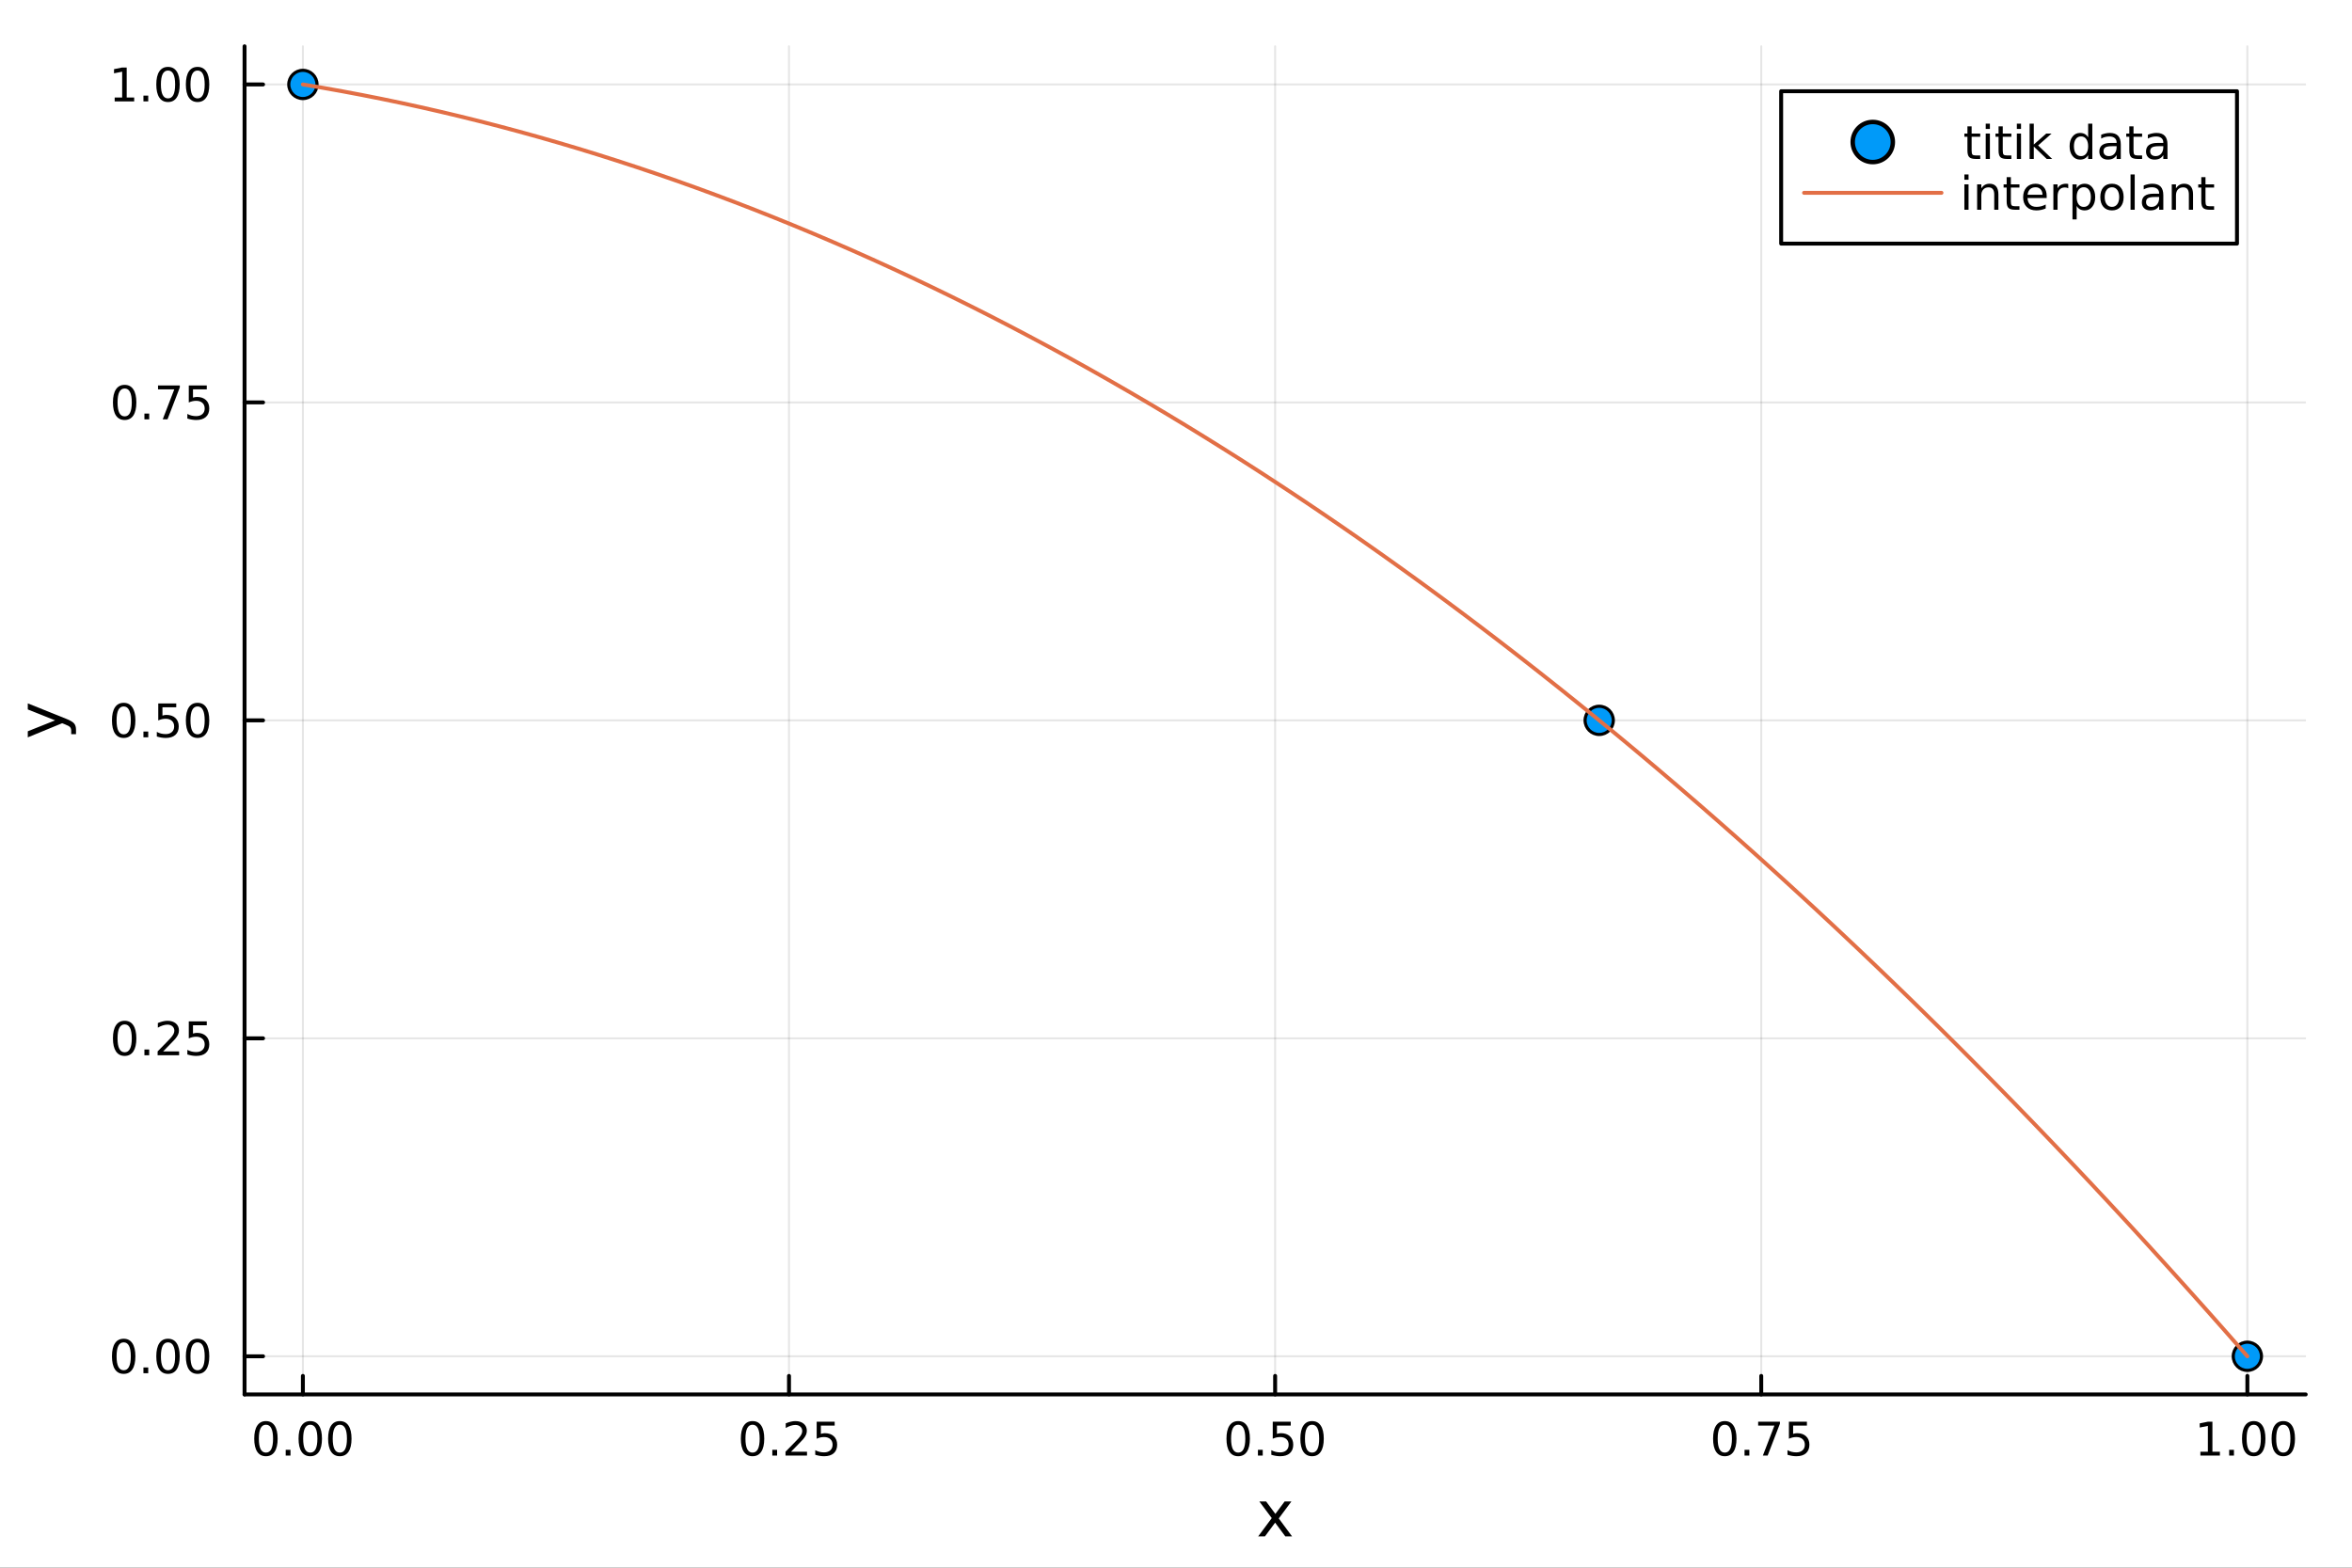 <?xml version="1.0" encoding="utf-8"?>
<svg xmlns="http://www.w3.org/2000/svg" xmlns:xlink="http://www.w3.org/1999/xlink" width="600" height="400" viewBox="0 0 2400 1600">
<rect x="0" y="0" width="2400" height="1600" fill="#333333" stroke="none"/>
<defs>
  <clipPath id="clip730">
    <rect x="0" y="0" width="2400" height="1600"/>
  </clipPath>
</defs>
<path clip-path="url(#clip730)" d="M0 1600 L2400 1600 L2400 0 L0 0  Z" fill="#ffffff" fill-rule="evenodd" fill-opacity="1"/>
<defs>
  <clipPath id="clip731">
    <rect x="480" y="0" width="1681" height="1600"/>
  </clipPath>
</defs>
<path clip-path="url(#clip730)" d="M249.542 1423.18 L2352.76 1423.18 L2352.76 47.244 L249.542 47.244  Z" fill="#ffffff" fill-rule="evenodd" fill-opacity="1"/>
<defs>
  <clipPath id="clip732">
    <rect x="249" y="47" width="2104" height="1377"/>
  </clipPath>
</defs>
<polyline clip-path="url(#clip732)" style="stroke:#000000; stroke-linecap:round; stroke-linejoin:round; stroke-width:2; stroke-opacity:0.1; fill:none" points="309.067,1423.18 309.067,47.244 "/>
<polyline clip-path="url(#clip732)" style="stroke:#000000; stroke-linecap:round; stroke-linejoin:round; stroke-width:2; stroke-opacity:0.1; fill:none" points="805.108,1423.18 805.108,47.244 "/>
<polyline clip-path="url(#clip732)" style="stroke:#000000; stroke-linecap:round; stroke-linejoin:round; stroke-width:2; stroke-opacity:0.1; fill:none" points="1301.15,1423.18 1301.15,47.244 "/>
<polyline clip-path="url(#clip732)" style="stroke:#000000; stroke-linecap:round; stroke-linejoin:round; stroke-width:2; stroke-opacity:0.1; fill:none" points="1797.19,1423.18 1797.19,47.244 "/>
<polyline clip-path="url(#clip732)" style="stroke:#000000; stroke-linecap:round; stroke-linejoin:round; stroke-width:2; stroke-opacity:0.1; fill:none" points="2293.23,1423.18 2293.23,47.244 "/>
<polyline clip-path="url(#clip730)" style="stroke:#000000; stroke-linecap:round; stroke-linejoin:round; stroke-width:4; stroke-opacity:1; fill:none" points="249.542,1423.18 2352.76,1423.18 "/>
<polyline clip-path="url(#clip730)" style="stroke:#000000; stroke-linecap:round; stroke-linejoin:round; stroke-width:4; stroke-opacity:1; fill:none" points="309.067,1423.18 309.067,1404.28 "/>
<polyline clip-path="url(#clip730)" style="stroke:#000000; stroke-linecap:round; stroke-linejoin:round; stroke-width:4; stroke-opacity:1; fill:none" points="805.108,1423.18 805.108,1404.28 "/>
<polyline clip-path="url(#clip730)" style="stroke:#000000; stroke-linecap:round; stroke-linejoin:round; stroke-width:4; stroke-opacity:1; fill:none" points="1301.15,1423.18 1301.15,1404.28 "/>
<polyline clip-path="url(#clip730)" style="stroke:#000000; stroke-linecap:round; stroke-linejoin:round; stroke-width:4; stroke-opacity:1; fill:none" points="1797.19,1423.18 1797.19,1404.28 "/>
<polyline clip-path="url(#clip730)" style="stroke:#000000; stroke-linecap:round; stroke-linejoin:round; stroke-width:4; stroke-opacity:1; fill:none" points="2293.23,1423.18 2293.23,1404.28 "/>
<path clip-path="url(#clip730)" d="M271.37 1454.1 Q267.759 1454.1 265.931 1457.66 Q264.125 1461.2 264.125 1468.33 Q264.125 1475.44 265.931 1479.01 Q267.759 1482.55 271.37 1482.55 Q275.005 1482.55 276.81 1479.01 Q278.639 1475.44 278.639 1468.33 Q278.639 1461.2 276.81 1457.66 Q275.005 1454.1 271.37 1454.1 M271.37 1450.39 Q277.181 1450.39 280.236 1455 Q283.315 1459.58 283.315 1468.33 Q283.315 1477.06 280.236 1481.67 Q277.181 1486.25 271.37 1486.25 Q265.56 1486.25 262.482 1481.67 Q259.426 1477.06 259.426 1468.33 Q259.426 1459.58 262.482 1455 Q265.56 1450.39 271.37 1450.39 Z" fill="#000000" fill-rule="nonzero" fill-opacity="1" /><path clip-path="url(#clip730)" d="M291.532 1479.7 L296.417 1479.7 L296.417 1485.58 L291.532 1485.58 L291.532 1479.7 Z" fill="#000000" fill-rule="nonzero" fill-opacity="1" /><path clip-path="url(#clip730)" d="M316.602 1454.1 Q312.991 1454.1 311.162 1457.66 Q309.356 1461.2 309.356 1468.33 Q309.356 1475.44 311.162 1479.01 Q312.991 1482.55 316.602 1482.55 Q320.236 1482.55 322.041 1479.01 Q323.87 1475.44 323.87 1468.33 Q323.87 1461.2 322.041 1457.66 Q320.236 1454.1 316.602 1454.1 M316.602 1450.39 Q322.412 1450.39 325.467 1455 Q328.546 1459.58 328.546 1468.33 Q328.546 1477.06 325.467 1481.67 Q322.412 1486.25 316.602 1486.25 Q310.791 1486.25 307.713 1481.67 Q304.657 1477.06 304.657 1468.33 Q304.657 1459.58 307.713 1455 Q310.791 1450.39 316.602 1450.39 Z" fill="#000000" fill-rule="nonzero" fill-opacity="1" /><path clip-path="url(#clip730)" d="M346.764 1454.1 Q343.152 1454.1 341.324 1457.66 Q339.518 1461.2 339.518 1468.33 Q339.518 1475.44 341.324 1479.01 Q343.152 1482.55 346.764 1482.55 Q350.398 1482.55 352.203 1479.01 Q354.032 1475.44 354.032 1468.33 Q354.032 1461.2 352.203 1457.66 Q350.398 1454.1 346.764 1454.1 M346.764 1450.39 Q352.574 1450.39 355.629 1455 Q358.708 1459.58 358.708 1468.33 Q358.708 1477.06 355.629 1481.67 Q352.574 1486.25 346.764 1486.25 Q340.953 1486.25 337.875 1481.67 Q334.819 1477.06 334.819 1468.33 Q334.819 1459.58 337.875 1455 Q340.953 1450.39 346.764 1450.39 Z" fill="#000000" fill-rule="nonzero" fill-opacity="1" /><path clip-path="url(#clip730)" d="M767.909 1454.1 Q764.298 1454.1 762.469 1457.66 Q760.664 1461.2 760.664 1468.33 Q760.664 1475.44 762.469 1479.01 Q764.298 1482.55 767.909 1482.55 Q771.543 1482.55 773.349 1479.01 Q775.178 1475.44 775.178 1468.33 Q775.178 1461.2 773.349 1457.66 Q771.543 1454.1 767.909 1454.1 M767.909 1450.39 Q773.719 1450.39 776.775 1455 Q779.853 1459.58 779.853 1468.33 Q779.853 1477.06 776.775 1481.67 Q773.719 1486.25 767.909 1486.25 Q762.099 1486.25 759.02 1481.67 Q755.965 1477.06 755.965 1468.33 Q755.965 1459.58 759.02 1455 Q762.099 1450.39 767.909 1450.39 Z" fill="#000000" fill-rule="nonzero" fill-opacity="1" /><path clip-path="url(#clip730)" d="M788.071 1479.7 L792.955 1479.7 L792.955 1485.58 L788.071 1485.58 L788.071 1479.7 Z" fill="#000000" fill-rule="nonzero" fill-opacity="1" /><path clip-path="url(#clip730)" d="M807.168 1481.64 L823.487 1481.64 L823.487 1485.58 L801.543 1485.58 L801.543 1481.64 Q804.205 1478.89 808.788 1474.26 Q813.395 1469.61 814.576 1468.27 Q816.821 1465.74 817.7 1464.01 Q818.603 1462.25 818.603 1460.56 Q818.603 1457.8 816.659 1456.07 Q814.738 1454.33 811.636 1454.33 Q809.437 1454.33 806.983 1455.09 Q804.552 1455.86 801.775 1457.41 L801.775 1452.69 Q804.599 1451.55 807.052 1450.97 Q809.506 1450.39 811.543 1450.39 Q816.913 1450.39 820.108 1453.08 Q823.302 1455.77 823.302 1460.26 Q823.302 1462.39 822.492 1464.31 Q821.705 1466.2 819.599 1468.8 Q819.02 1469.47 815.918 1472.69 Q812.816 1475.88 807.168 1481.64 Z" fill="#000000" fill-rule="nonzero" fill-opacity="1" /><path clip-path="url(#clip730)" d="M833.349 1451.02 L851.705 1451.02 L851.705 1454.96 L837.631 1454.96 L837.631 1463.43 Q838.649 1463.08 839.668 1462.92 Q840.686 1462.73 841.705 1462.73 Q847.492 1462.73 850.872 1465.9 Q854.251 1469.08 854.251 1474.49 Q854.251 1480.07 850.779 1483.17 Q847.307 1486.25 840.987 1486.25 Q838.811 1486.25 836.543 1485.88 Q834.298 1485.51 831.89 1484.77 L831.89 1480.07 Q833.974 1481.2 836.196 1481.76 Q838.418 1482.32 840.895 1482.32 Q844.899 1482.32 847.237 1480.21 Q849.575 1478.1 849.575 1474.49 Q849.575 1470.88 847.237 1468.77 Q844.899 1466.67 840.895 1466.67 Q839.02 1466.67 837.145 1467.08 Q835.293 1467.5 833.349 1468.38 L833.349 1451.02 Z" fill="#000000" fill-rule="nonzero" fill-opacity="1" /><path clip-path="url(#clip730)" d="M1263.45 1454.1 Q1259.84 1454.1 1258.01 1457.66 Q1256.21 1461.2 1256.21 1468.33 Q1256.21 1475.44 1258.01 1479.01 Q1259.84 1482.55 1263.45 1482.55 Q1267.09 1482.55 1268.89 1479.01 Q1270.72 1475.44 1270.72 1468.33 Q1270.72 1461.2 1268.89 1457.66 Q1267.09 1454.1 1263.45 1454.1 M1263.45 1450.39 Q1269.26 1450.39 1272.32 1455 Q1275.4 1459.58 1275.4 1468.33 Q1275.4 1477.06 1272.32 1481.67 Q1269.26 1486.25 1263.45 1486.25 Q1257.64 1486.25 1254.56 1481.67 Q1251.51 1477.06 1251.51 1468.33 Q1251.51 1459.58 1254.56 1455 Q1257.64 1450.39 1263.45 1450.39 Z" fill="#000000" fill-rule="nonzero" fill-opacity="1" /><path clip-path="url(#clip730)" d="M1283.61 1479.7 L1288.5 1479.7 L1288.5 1485.58 L1283.61 1485.58 L1283.61 1479.7 Z" fill="#000000" fill-rule="nonzero" fill-opacity="1" /><path clip-path="url(#clip730)" d="M1298.73 1451.02 L1317.09 1451.02 L1317.09 1454.96 L1303.01 1454.96 L1303.01 1463.43 Q1304.03 1463.08 1305.05 1462.92 Q1306.07 1462.73 1307.09 1462.73 Q1312.87 1462.73 1316.25 1465.9 Q1319.63 1469.08 1319.63 1474.49 Q1319.63 1480.07 1316.16 1483.17 Q1312.69 1486.25 1306.37 1486.25 Q1304.19 1486.25 1301.92 1485.88 Q1299.68 1485.51 1297.27 1484.77 L1297.27 1480.07 Q1299.35 1481.2 1301.58 1481.76 Q1303.8 1482.32 1306.28 1482.32 Q1310.28 1482.32 1312.62 1480.21 Q1314.96 1478.1 1314.96 1474.49 Q1314.96 1470.88 1312.62 1468.77 Q1310.28 1466.67 1306.28 1466.67 Q1304.4 1466.67 1302.53 1467.08 Q1300.67 1467.5 1298.73 1468.38 L1298.73 1451.02 Z" fill="#000000" fill-rule="nonzero" fill-opacity="1" /><path clip-path="url(#clip730)" d="M1338.85 1454.1 Q1335.23 1454.1 1333.41 1457.66 Q1331.6 1461.2 1331.6 1468.33 Q1331.6 1475.44 1333.41 1479.01 Q1335.23 1482.55 1338.85 1482.55 Q1342.48 1482.55 1344.29 1479.01 Q1346.11 1475.44 1346.11 1468.33 Q1346.11 1461.2 1344.29 1457.66 Q1342.48 1454.1 1338.85 1454.1 M1338.85 1450.39 Q1344.66 1450.39 1347.71 1455 Q1350.79 1459.58 1350.79 1468.33 Q1350.79 1477.06 1347.71 1481.67 Q1344.66 1486.25 1338.85 1486.25 Q1333.04 1486.25 1329.96 1481.67 Q1326.9 1477.06 1326.9 1468.33 Q1326.9 1459.58 1329.96 1455 Q1333.04 1450.39 1338.85 1450.39 Z" fill="#000000" fill-rule="nonzero" fill-opacity="1" /><path clip-path="url(#clip730)" d="M1759.99 1454.1 Q1756.38 1454.1 1754.55 1457.66 Q1752.75 1461.2 1752.75 1468.33 Q1752.75 1475.44 1754.55 1479.01 Q1756.38 1482.55 1759.99 1482.55 Q1763.63 1482.55 1765.43 1479.01 Q1767.26 1475.44 1767.26 1468.33 Q1767.26 1461.2 1765.43 1457.66 Q1763.63 1454.1 1759.99 1454.1 M1759.99 1450.39 Q1765.8 1450.39 1768.86 1455 Q1771.94 1459.58 1771.94 1468.33 Q1771.94 1477.06 1768.86 1481.67 Q1765.8 1486.25 1759.99 1486.25 Q1754.18 1486.25 1751.1 1481.67 Q1748.05 1477.06 1748.05 1468.33 Q1748.05 1459.58 1751.1 1455 Q1754.18 1450.39 1759.99 1450.39 Z" fill="#000000" fill-rule="nonzero" fill-opacity="1" /><path clip-path="url(#clip730)" d="M1780.15 1479.7 L1785.04 1479.7 L1785.04 1485.58 L1780.15 1485.58 L1780.15 1479.7 Z" fill="#000000" fill-rule="nonzero" fill-opacity="1" /><path clip-path="url(#clip730)" d="M1794.04 1451.02 L1816.26 1451.02 L1816.26 1453.01 L1803.72 1485.58 L1798.83 1485.58 L1810.64 1454.96 L1794.04 1454.96 L1794.04 1451.02 Z" fill="#000000" fill-rule="nonzero" fill-opacity="1" /><path clip-path="url(#clip730)" d="M1825.43 1451.02 L1843.79 1451.02 L1843.79 1454.96 L1829.71 1454.96 L1829.71 1463.43 Q1830.73 1463.08 1831.75 1462.92 Q1832.77 1462.73 1833.79 1462.73 Q1839.57 1462.73 1842.95 1465.9 Q1846.33 1469.08 1846.33 1474.49 Q1846.33 1480.07 1842.86 1483.17 Q1839.39 1486.25 1833.07 1486.25 Q1830.89 1486.25 1828.62 1485.88 Q1826.38 1485.51 1823.97 1484.77 L1823.97 1480.07 Q1826.06 1481.2 1828.28 1481.76 Q1830.5 1482.32 1832.98 1482.32 Q1836.98 1482.32 1839.32 1480.21 Q1841.66 1478.1 1841.66 1474.49 Q1841.66 1470.88 1839.32 1468.77 Q1836.98 1466.67 1832.98 1466.67 Q1831.1 1466.67 1829.23 1467.08 Q1827.38 1467.5 1825.43 1468.38 L1825.43 1451.02 Z" fill="#000000" fill-rule="nonzero" fill-opacity="1" /><path clip-path="url(#clip730)" d="M2245.3 1481.64 L2252.94 1481.64 L2252.94 1455.28 L2244.63 1456.95 L2244.63 1452.69 L2252.9 1451.02 L2257.57 1451.02 L2257.57 1481.64 L2265.21 1481.64 L2265.21 1485.58 L2245.3 1485.58 L2245.3 1481.64 Z" fill="#000000" fill-rule="nonzero" fill-opacity="1" /><path clip-path="url(#clip730)" d="M2274.65 1479.7 L2279.54 1479.7 L2279.54 1485.58 L2274.65 1485.58 L2274.65 1479.7 Z" fill="#000000" fill-rule="nonzero" fill-opacity="1" /><path clip-path="url(#clip730)" d="M2299.72 1454.1 Q2296.11 1454.1 2294.28 1457.66 Q2292.48 1461.2 2292.48 1468.33 Q2292.48 1475.44 2294.28 1479.01 Q2296.11 1482.55 2299.72 1482.55 Q2303.36 1482.55 2305.16 1479.01 Q2306.99 1475.44 2306.99 1468.33 Q2306.99 1461.2 2305.16 1457.66 Q2303.36 1454.1 2299.72 1454.1 M2299.72 1450.39 Q2305.53 1450.39 2308.59 1455 Q2311.67 1459.58 2311.67 1468.33 Q2311.67 1477.06 2308.59 1481.67 Q2305.53 1486.25 2299.72 1486.25 Q2293.91 1486.25 2290.84 1481.67 Q2287.78 1477.06 2287.78 1468.33 Q2287.78 1459.58 2290.84 1455 Q2293.91 1450.39 2299.72 1450.39 Z" fill="#000000" fill-rule="nonzero" fill-opacity="1" /><path clip-path="url(#clip730)" d="M2329.89 1454.1 Q2326.27 1454.1 2324.45 1457.66 Q2322.64 1461.2 2322.64 1468.33 Q2322.64 1475.44 2324.45 1479.01 Q2326.27 1482.55 2329.89 1482.55 Q2333.52 1482.55 2335.33 1479.01 Q2337.15 1475.44 2337.15 1468.33 Q2337.15 1461.2 2335.33 1457.66 Q2333.52 1454.1 2329.89 1454.1 M2329.89 1450.39 Q2335.7 1450.39 2338.75 1455 Q2341.83 1459.58 2341.83 1468.33 Q2341.83 1477.06 2338.75 1481.67 Q2335.7 1486.25 2329.89 1486.25 Q2324.08 1486.25 2321 1481.67 Q2317.94 1477.06 2317.94 1468.33 Q2317.94 1459.58 2321 1455 Q2324.08 1450.39 2329.89 1450.39 Z" fill="#000000" fill-rule="nonzero" fill-opacity="1" /><path clip-path="url(#clip730)" d="M1317.76 1532.4 L1304.87 1549.74 L1318.43 1568.04 L1311.53 1568.04 L1301.15 1554.04 L1290.77 1568.04 L1283.87 1568.04 L1297.71 1549.39 L1285.04 1532.4 L1291.95 1532.4 L1301.4 1545.1 L1310.86 1532.4 L1317.76 1532.4 Z" fill="#000000" fill-rule="nonzero" fill-opacity="1" /><polyline clip-path="url(#clip732)" style="stroke:#000000; stroke-linecap:round; stroke-linejoin:round; stroke-width:2; stroke-opacity:0.1; fill:none" points="249.542,1384.24 2352.76,1384.24 "/>
<polyline clip-path="url(#clip732)" style="stroke:#000000; stroke-linecap:round; stroke-linejoin:round; stroke-width:2; stroke-opacity:0.1; fill:none" points="249.542,1059.73 2352.76,1059.73 "/>
<polyline clip-path="url(#clip732)" style="stroke:#000000; stroke-linecap:round; stroke-linejoin:round; stroke-width:2; stroke-opacity:0.1; fill:none" points="249.542,735.212 2352.76,735.212 "/>
<polyline clip-path="url(#clip732)" style="stroke:#000000; stroke-linecap:round; stroke-linejoin:round; stroke-width:2; stroke-opacity:0.1; fill:none" points="249.542,410.699 2352.76,410.699 "/>
<polyline clip-path="url(#clip732)" style="stroke:#000000; stroke-linecap:round; stroke-linejoin:round; stroke-width:2; stroke-opacity:0.1; fill:none" points="249.542,86.186 2352.76,86.186 "/>
<polyline clip-path="url(#clip730)" style="stroke:#000000; stroke-linecap:round; stroke-linejoin:round; stroke-width:4; stroke-opacity:1; fill:none" points="249.542,1423.18 249.542,47.244 "/>
<polyline clip-path="url(#clip730)" style="stroke:#000000; stroke-linecap:round; stroke-linejoin:round; stroke-width:4; stroke-opacity:1; fill:none" points="249.542,1384.24 268.44,1384.24 "/>
<polyline clip-path="url(#clip730)" style="stroke:#000000; stroke-linecap:round; stroke-linejoin:round; stroke-width:4; stroke-opacity:1; fill:none" points="249.542,1059.73 268.44,1059.73 "/>
<polyline clip-path="url(#clip730)" style="stroke:#000000; stroke-linecap:round; stroke-linejoin:round; stroke-width:4; stroke-opacity:1; fill:none" points="249.542,735.212 268.44,735.212 "/>
<polyline clip-path="url(#clip730)" style="stroke:#000000; stroke-linecap:round; stroke-linejoin:round; stroke-width:4; stroke-opacity:1; fill:none" points="249.542,410.699 268.44,410.699 "/>
<polyline clip-path="url(#clip730)" style="stroke:#000000; stroke-linecap:round; stroke-linejoin:round; stroke-width:4; stroke-opacity:1; fill:none" points="249.542,86.186 268.44,86.186 "/>
<path clip-path="url(#clip730)" d="M126.205 1370.04 Q122.593 1370.04 120.765 1373.6 Q118.959 1377.14 118.959 1384.27 Q118.959 1391.38 120.765 1394.94 Q122.593 1398.49 126.205 1398.49 Q129.839 1398.49 131.644 1394.94 Q133.473 1391.38 133.473 1384.27 Q133.473 1377.14 131.644 1373.6 Q129.839 1370.04 126.205 1370.04 M126.205 1366.33 Q132.015 1366.33 135.07 1370.94 Q138.149 1375.52 138.149 1384.27 Q138.149 1393 135.07 1397.61 Q132.015 1402.19 126.205 1402.19 Q120.394 1402.19 117.316 1397.61 Q114.26 1393 114.26 1384.27 Q114.26 1375.52 117.316 1370.94 Q120.394 1366.33 126.205 1366.33 Z" fill="#000000" fill-rule="nonzero" fill-opacity="1" /><path clip-path="url(#clip730)" d="M146.366 1395.64 L151.251 1395.64 L151.251 1401.52 L146.366 1401.52 L146.366 1395.64 Z" fill="#000000" fill-rule="nonzero" fill-opacity="1" /><path clip-path="url(#clip730)" d="M171.436 1370.04 Q167.825 1370.04 165.996 1373.6 Q164.19 1377.14 164.19 1384.27 Q164.19 1391.38 165.996 1394.94 Q167.825 1398.49 171.436 1398.49 Q175.07 1398.49 176.876 1394.94 Q178.704 1391.38 178.704 1384.27 Q178.704 1377.14 176.876 1373.6 Q175.07 1370.04 171.436 1370.04 M171.436 1366.33 Q177.246 1366.33 180.301 1370.94 Q183.38 1375.52 183.38 1384.27 Q183.38 1393 180.301 1397.61 Q177.246 1402.19 171.436 1402.19 Q165.626 1402.19 162.547 1397.61 Q159.491 1393 159.491 1384.27 Q159.491 1375.52 162.547 1370.94 Q165.626 1366.33 171.436 1366.33 Z" fill="#000000" fill-rule="nonzero" fill-opacity="1" /><path clip-path="url(#clip730)" d="M201.598 1370.04 Q197.987 1370.04 196.158 1373.6 Q194.352 1377.14 194.352 1384.27 Q194.352 1391.38 196.158 1394.94 Q197.987 1398.49 201.598 1398.49 Q205.232 1398.49 207.037 1394.94 Q208.866 1391.38 208.866 1384.27 Q208.866 1377.14 207.037 1373.6 Q205.232 1370.04 201.598 1370.04 M201.598 1366.33 Q207.408 1366.33 210.463 1370.94 Q213.542 1375.52 213.542 1384.27 Q213.542 1393 210.463 1397.61 Q207.408 1402.19 201.598 1402.19 Q195.787 1402.19 192.709 1397.61 Q189.653 1393 189.653 1384.27 Q189.653 1375.52 192.709 1370.94 Q195.787 1366.33 201.598 1366.33 Z" fill="#000000" fill-rule="nonzero" fill-opacity="1" /><path clip-path="url(#clip730)" d="M127.2 1045.52 Q123.589 1045.52 121.76 1049.09 Q119.955 1052.63 119.955 1059.76 Q119.955 1066.87 121.76 1070.43 Q123.589 1073.97 127.2 1073.97 Q130.834 1073.97 132.64 1070.43 Q134.468 1066.87 134.468 1059.76 Q134.468 1052.63 132.64 1049.09 Q130.834 1045.52 127.2 1045.52 M127.2 1041.82 Q133.01 1041.82 136.066 1046.43 Q139.144 1051.01 139.144 1059.76 Q139.144 1068.49 136.066 1073.09 Q133.01 1077.68 127.2 1077.68 Q121.39 1077.68 118.311 1073.09 Q115.256 1068.49 115.256 1059.76 Q115.256 1051.01 118.311 1046.43 Q121.39 1041.82 127.2 1041.82 Z" fill="#000000" fill-rule="nonzero" fill-opacity="1" /><path clip-path="url(#clip730)" d="M147.362 1071.13 L152.246 1071.13 L152.246 1077.01 L147.362 1077.01 L147.362 1071.13 Z" fill="#000000" fill-rule="nonzero" fill-opacity="1" /><path clip-path="url(#clip730)" d="M166.459 1073.07 L182.778 1073.07 L182.778 1077.01 L160.834 1077.01 L160.834 1073.07 Q163.496 1070.32 168.079 1065.69 Q172.686 1061.03 173.866 1059.69 Q176.112 1057.17 176.991 1055.43 Q177.894 1053.67 177.894 1051.98 Q177.894 1049.23 175.95 1047.49 Q174.028 1045.76 170.927 1045.76 Q168.727 1045.76 166.274 1046.52 Q163.843 1047.28 161.065 1048.83 L161.065 1044.11 Q163.89 1042.98 166.343 1042.4 Q168.797 1041.82 170.834 1041.82 Q176.204 1041.82 179.399 1044.51 Q182.593 1047.19 182.593 1051.68 Q182.593 1053.81 181.783 1055.73 Q180.996 1057.63 178.889 1060.22 Q178.311 1060.89 175.209 1064.11 Q172.107 1067.31 166.459 1073.07 Z" fill="#000000" fill-rule="nonzero" fill-opacity="1" /><path clip-path="url(#clip730)" d="M192.639 1042.45 L210.996 1042.45 L210.996 1046.38 L196.922 1046.38 L196.922 1054.85 Q197.94 1054.51 198.959 1054.34 Q199.977 1054.16 200.996 1054.16 Q206.783 1054.16 210.162 1057.33 Q213.542 1060.5 213.542 1065.92 Q213.542 1071.5 210.07 1074.6 Q206.598 1077.68 200.278 1077.68 Q198.102 1077.68 195.834 1077.31 Q193.588 1076.94 191.181 1076.19 L191.181 1071.5 Q193.264 1072.63 195.487 1073.19 Q197.709 1073.74 200.186 1073.74 Q204.19 1073.74 206.528 1071.63 Q208.866 1069.53 208.866 1065.92 Q208.866 1062.31 206.528 1060.2 Q204.19 1058.09 200.186 1058.09 Q198.311 1058.09 196.436 1058.51 Q194.584 1058.93 192.639 1059.81 L192.639 1042.45 Z" fill="#000000" fill-rule="nonzero" fill-opacity="1" /><path clip-path="url(#clip730)" d="M126.205 721.011 Q122.593 721.011 120.765 724.575 Q118.959 728.117 118.959 735.247 Q118.959 742.353 120.765 745.918 Q122.593 749.46 126.205 749.46 Q129.839 749.46 131.644 745.918 Q133.473 742.353 133.473 735.247 Q133.473 728.117 131.644 724.575 Q129.839 721.011 126.205 721.011 M126.205 717.307 Q132.015 717.307 135.07 721.913 Q138.149 726.497 138.149 735.247 Q138.149 743.973 135.07 748.58 Q132.015 753.163 126.205 753.163 Q120.394 753.163 117.316 748.58 Q114.26 743.973 114.26 735.247 Q114.26 726.497 117.316 721.913 Q120.394 717.307 126.205 717.307 Z" fill="#000000" fill-rule="nonzero" fill-opacity="1" /><path clip-path="url(#clip730)" d="M146.366 746.612 L151.251 746.612 L151.251 752.492 L146.366 752.492 L146.366 746.612 Z" fill="#000000" fill-rule="nonzero" fill-opacity="1" /><path clip-path="url(#clip730)" d="M161.482 717.932 L179.839 717.932 L179.839 721.867 L165.765 721.867 L165.765 730.339 Q166.783 729.992 167.802 729.83 Q168.82 729.645 169.839 729.645 Q175.626 729.645 179.005 732.816 Q182.385 735.987 182.385 741.404 Q182.385 746.983 178.913 750.085 Q175.44 753.163 169.121 753.163 Q166.945 753.163 164.677 752.793 Q162.431 752.423 160.024 751.682 L160.024 746.983 Q162.107 748.117 164.329 748.673 Q166.552 749.228 169.028 749.228 Q173.033 749.228 175.371 747.122 Q177.709 745.015 177.709 741.404 Q177.709 737.793 175.371 735.687 Q173.033 733.58 169.028 733.58 Q167.153 733.58 165.278 733.997 Q163.427 734.413 161.482 735.293 L161.482 717.932 Z" fill="#000000" fill-rule="nonzero" fill-opacity="1" /><path clip-path="url(#clip730)" d="M201.598 721.011 Q197.987 721.011 196.158 724.575 Q194.352 728.117 194.352 735.247 Q194.352 742.353 196.158 745.918 Q197.987 749.46 201.598 749.46 Q205.232 749.46 207.037 745.918 Q208.866 742.353 208.866 735.247 Q208.866 728.117 207.037 724.575 Q205.232 721.011 201.598 721.011 M201.598 717.307 Q207.408 717.307 210.463 721.913 Q213.542 726.497 213.542 735.247 Q213.542 743.973 210.463 748.58 Q207.408 753.163 201.598 753.163 Q195.787 753.163 192.709 748.58 Q189.653 743.973 189.653 735.247 Q189.653 726.497 192.709 721.913 Q195.787 717.307 201.598 717.307 Z" fill="#000000" fill-rule="nonzero" fill-opacity="1" /><path clip-path="url(#clip730)" d="M127.2 396.498 Q123.589 396.498 121.76 400.062 Q119.955 403.604 119.955 410.734 Q119.955 417.84 121.76 421.405 Q123.589 424.946 127.2 424.946 Q130.834 424.946 132.64 421.405 Q134.468 417.84 134.468 410.734 Q134.468 403.604 132.64 400.062 Q130.834 396.498 127.2 396.498 M127.2 392.794 Q133.01 392.794 136.066 397.4 Q139.144 401.984 139.144 410.734 Q139.144 419.46 136.066 424.067 Q133.01 428.65 127.2 428.65 Q121.39 428.65 118.311 424.067 Q115.256 419.46 115.256 410.734 Q115.256 401.984 118.311 397.4 Q121.39 392.794 127.2 392.794 Z" fill="#000000" fill-rule="nonzero" fill-opacity="1" /><path clip-path="url(#clip730)" d="M147.362 422.099 L152.246 422.099 L152.246 427.979 L147.362 427.979 L147.362 422.099 Z" fill="#000000" fill-rule="nonzero" fill-opacity="1" /><path clip-path="url(#clip730)" d="M161.251 393.419 L183.473 393.419 L183.473 395.41 L170.927 427.979 L166.042 427.979 L177.848 397.354 L161.251 397.354 L161.251 393.419 Z" fill="#000000" fill-rule="nonzero" fill-opacity="1" /><path clip-path="url(#clip730)" d="M192.639 393.419 L210.996 393.419 L210.996 397.354 L196.922 397.354 L196.922 405.826 Q197.94 405.479 198.959 405.317 Q199.977 405.132 200.996 405.132 Q206.783 405.132 210.162 408.303 Q213.542 411.474 213.542 416.891 Q213.542 422.47 210.07 425.571 Q206.598 428.65 200.278 428.65 Q198.102 428.65 195.834 428.28 Q193.588 427.909 191.181 427.169 L191.181 422.47 Q193.264 423.604 195.487 424.159 Q197.709 424.715 200.186 424.715 Q204.19 424.715 206.528 422.608 Q208.866 420.502 208.866 416.891 Q208.866 413.28 206.528 411.173 Q204.19 409.067 200.186 409.067 Q198.311 409.067 196.436 409.484 Q194.584 409.9 192.639 410.78 L192.639 393.419 Z" fill="#000000" fill-rule="nonzero" fill-opacity="1" /><path clip-path="url(#clip730)" d="M117.015 99.531 L124.654 99.531 L124.654 73.165 L116.343 74.832 L116.343 70.572 L124.607 68.906 L129.283 68.906 L129.283 99.531 L136.922 99.531 L136.922 103.466 L117.015 103.466 L117.015 99.531 Z" fill="#000000" fill-rule="nonzero" fill-opacity="1" /><path clip-path="url(#clip730)" d="M146.366 97.586 L151.251 97.586 L151.251 103.466 L146.366 103.466 L146.366 97.586 Z" fill="#000000" fill-rule="nonzero" fill-opacity="1" /><path clip-path="url(#clip730)" d="M171.436 71.984 Q167.825 71.984 165.996 75.549 Q164.19 79.091 164.19 86.22 Q164.19 93.327 165.996 96.892 Q167.825 100.433 171.436 100.433 Q175.07 100.433 176.876 96.892 Q178.704 93.327 178.704 86.22 Q178.704 79.091 176.876 75.549 Q175.07 71.984 171.436 71.984 M171.436 68.281 Q177.246 68.281 180.301 72.887 Q183.38 77.47 183.38 86.22 Q183.38 94.947 180.301 99.554 Q177.246 104.137 171.436 104.137 Q165.626 104.137 162.547 99.554 Q159.491 94.947 159.491 86.22 Q159.491 77.47 162.547 72.887 Q165.626 68.281 171.436 68.281 Z" fill="#000000" fill-rule="nonzero" fill-opacity="1" /><path clip-path="url(#clip730)" d="M201.598 71.984 Q197.987 71.984 196.158 75.549 Q194.352 79.091 194.352 86.22 Q194.352 93.327 196.158 96.892 Q197.987 100.433 201.598 100.433 Q205.232 100.433 207.037 96.892 Q208.866 93.327 208.866 86.22 Q208.866 79.091 207.037 75.549 Q205.232 71.984 201.598 71.984 M201.598 68.281 Q207.408 68.281 210.463 72.887 Q213.542 77.47 213.542 86.22 Q213.542 94.947 210.463 99.554 Q207.408 104.137 201.598 104.137 Q195.787 104.137 192.709 99.554 Q189.653 94.947 189.653 86.22 Q189.653 77.47 192.709 72.887 Q195.787 68.281 201.598 68.281 Z" fill="#000000" fill-rule="nonzero" fill-opacity="1" /><path clip-path="url(#clip730)" d="M67.314 733.525 Q73.68 736.008 75.622 738.363 Q77.563 740.718 77.563 744.665 L77.563 749.344 L72.662 749.344 L72.662 745.906 Q72.662 743.487 71.516 742.151 Q70.37 740.814 66.105 739.191 L63.431 738.14 L28.356 752.559 L28.356 746.352 L56.238 735.212 L28.356 724.072 L28.356 717.865 L67.314 733.525 Z" fill="#000000" fill-rule="nonzero" fill-opacity="1" /><circle clip-path="url(#clip732)" cx="309.067" cy="86.186" r="14.4" fill="#009af9" fill-rule="evenodd" fill-opacity="1" stroke="#000000" stroke-opacity="1" stroke-width="3.2"/>
<circle clip-path="url(#clip732)" cx="2293.23" cy="1384.24" r="14.4" fill="#009af9" fill-rule="evenodd" fill-opacity="1" stroke="#000000" stroke-opacity="1" stroke-width="3.2"/>
<circle clip-path="url(#clip732)" cx="1631.84" cy="735.212" r="14.4" fill="#009af9" fill-rule="evenodd" fill-opacity="1" stroke="#000000" stroke-opacity="1" stroke-width="3.2"/>
<polyline clip-path="url(#clip732)" style="stroke:#e26f46; stroke-linecap:round; stroke-linejoin:round; stroke-width:4; stroke-opacity:1; fill:none" points="309.067,86.186 329.109,89.563 349.151,93.139 369.193,96.913 389.235,100.887 409.277,105.058 429.319,109.429 449.361,113.998 469.403,118.766 489.446,123.733 509.488,128.898 529.53,134.262 549.572,139.824 569.614,145.585 589.656,151.545 609.698,157.704 629.74,164.061 649.782,170.617 669.824,177.371 689.866,184.324 709.908,191.476 729.95,198.827 749.992,206.376 770.034,214.124 790.076,222.07 810.118,230.215 830.161,238.559 850.203,247.101 870.245,255.842 890.287,264.782 910.329,273.921 930.371,283.258 950.413,292.793 970.455,302.528 990.497,312.461 1010.54,322.593 1030.58,332.923 1050.62,343.452 1070.67,354.18 1090.71,365.106 1110.75,376.231 1130.79,387.555 1150.83,399.077 1170.88,410.798 1190.92,422.718 1210.96,434.836 1231,447.153 1251.04,459.669 1271.09,472.383 1291.13,485.296 1311.17,498.408 1331.21,511.718 1351.25,525.227 1371.3,538.935 1391.34,552.841 1411.38,566.946 1431.42,581.25 1451.46,595.752 1471.51,610.453 1491.55,625.352 1511.59,640.451 1531.63,655.747 1551.67,671.243 1571.72,686.937 1591.76,702.83 1611.8,718.922 1631.84,735.212 1651.89,751.701 1671.93,768.388 1691.97,785.275 1712.01,802.359 1732.05,819.643 1752.1,837.125 1772.14,854.806 1792.18,872.686 1812.22,890.764 1832.26,909.041 1852.31,927.516 1872.35,946.19 1892.39,965.063 1912.43,984.135 1932.47,1003.4 1952.52,1022.87 1972.56,1042.54 1992.6,1062.41 2012.64,1082.47 2032.68,1102.74 2052.73,1123.2 2072.77,1143.86 2092.81,1164.72 2112.85,1185.78 2132.89,1207.03 2152.94,1228.49 2172.98,1250.14 2193.02,1271.99 2213.06,1294.05 2233.1,1316.3 2253.15,1338.74 2273.19,1361.39 2293.23,1384.24 "/>
<path clip-path="url(#clip730)" d="M1817.51 248.629 L2282.65 248.629 L2282.65 93.109 L1817.51 93.109  Z" fill="#ffffff" fill-rule="evenodd" fill-opacity="1"/>
<polyline clip-path="url(#clip730)" style="stroke:#000000; stroke-linecap:round; stroke-linejoin:round; stroke-width:4; stroke-opacity:1; fill:none" points="1817.51,248.629 2282.65,248.629 2282.65,93.109 1817.51,93.109 1817.51,248.629 "/>
<circle clip-path="url(#clip730)" cx="1910.99" cy="144.949" r="20.48" fill="#009af9" fill-rule="evenodd" fill-opacity="1" stroke="#000000" stroke-opacity="1" stroke-width="4.551"/>
<path clip-path="url(#clip730)" d="M2011.87 128.942 L2011.87 136.303 L2020.65 136.303 L2020.65 139.613 L2011.87 139.613 L2011.87 153.687 Q2011.87 156.858 2012.73 157.761 Q2013.61 158.664 2016.27 158.664 L2020.65 158.664 L2020.65 162.229 L2016.27 162.229 Q2011.34 162.229 2009.47 160.4 Q2007.59 158.548 2007.59 153.687 L2007.59 139.613 L2004.47 139.613 L2004.47 136.303 L2007.59 136.303 L2007.59 128.942 L2011.87 128.942 Z" fill="#000000" fill-rule="nonzero" fill-opacity="1" /><path clip-path="url(#clip730)" d="M2026.25 136.303 L2030.51 136.303 L2030.51 162.229 L2026.25 162.229 L2026.25 136.303 M2026.25 126.21 L2030.51 126.21 L2030.51 131.604 L2026.25 131.604 L2026.25 126.21 Z" fill="#000000" fill-rule="nonzero" fill-opacity="1" /><path clip-path="url(#clip730)" d="M2043.63 128.942 L2043.63 136.303 L2052.41 136.303 L2052.41 139.613 L2043.63 139.613 L2043.63 153.687 Q2043.63 156.858 2044.49 157.761 Q2045.37 158.664 2048.03 158.664 L2052.41 158.664 L2052.41 162.229 L2048.03 162.229 Q2043.1 162.229 2041.23 160.4 Q2039.35 158.548 2039.35 153.687 L2039.35 139.613 L2036.23 139.613 L2036.23 136.303 L2039.35 136.303 L2039.35 128.942 L2043.63 128.942 Z" fill="#000000" fill-rule="nonzero" fill-opacity="1" /><path clip-path="url(#clip730)" d="M2058.01 136.303 L2062.27 136.303 L2062.27 162.229 L2058.01 162.229 L2058.01 136.303 M2058.01 126.21 L2062.27 126.21 L2062.27 131.604 L2058.01 131.604 L2058.01 126.21 Z" fill="#000000" fill-rule="nonzero" fill-opacity="1" /><path clip-path="url(#clip730)" d="M2071.02 126.21 L2075.3 126.21 L2075.3 147.483 L2088.01 136.303 L2093.45 136.303 L2079.7 148.432 L2094.03 162.229 L2088.47 162.229 L2075.3 149.567 L2075.3 162.229 L2071.02 162.229 L2071.02 126.21 Z" fill="#000000" fill-rule="nonzero" fill-opacity="1" /><path clip-path="url(#clip730)" d="M2130.76 140.238 L2130.76 126.21 L2135.02 126.21 L2135.02 162.229 L2130.76 162.229 L2130.76 158.34 Q2129.42 160.655 2127.36 161.789 Q2125.32 162.9 2122.45 162.9 Q2117.75 162.9 2114.79 159.15 Q2111.85 155.4 2111.85 149.289 Q2111.85 143.178 2114.79 139.428 Q2117.75 135.678 2122.45 135.678 Q2125.32 135.678 2127.36 136.812 Q2129.42 137.923 2130.76 140.238 M2116.25 149.289 Q2116.25 153.988 2118.17 156.673 Q2120.11 159.335 2123.49 159.335 Q2126.87 159.335 2128.82 156.673 Q2130.76 153.988 2130.76 149.289 Q2130.76 144.59 2128.82 141.928 Q2126.87 139.243 2123.49 139.243 Q2120.11 139.243 2118.17 141.928 Q2116.25 144.59 2116.25 149.289 Z" fill="#000000" fill-rule="nonzero" fill-opacity="1" /><path clip-path="url(#clip730)" d="M2155.58 149.196 Q2150.41 149.196 2148.42 150.377 Q2146.43 151.557 2146.43 154.405 Q2146.43 156.673 2147.91 158.016 Q2149.42 159.335 2151.99 159.335 Q2155.53 159.335 2157.66 156.835 Q2159.81 154.312 2159.81 150.145 L2159.81 149.196 L2155.58 149.196 M2164.07 147.437 L2164.07 162.229 L2159.81 162.229 L2159.81 158.293 Q2158.35 160.655 2156.18 161.789 Q2154 162.9 2150.85 162.9 Q2146.87 162.9 2144.51 160.678 Q2142.17 158.432 2142.17 154.682 Q2142.17 150.307 2145.09 148.085 Q2148.03 145.863 2153.84 145.863 L2159.81 145.863 L2159.81 145.446 Q2159.81 142.507 2157.87 140.909 Q2155.95 139.289 2152.45 139.289 Q2150.23 139.289 2148.12 139.821 Q2146.02 140.354 2144.07 141.419 L2144.07 137.483 Q2146.41 136.581 2148.61 136.141 Q2150.81 135.678 2152.89 135.678 Q2158.52 135.678 2161.29 138.594 Q2164.07 141.511 2164.07 147.437 Z" fill="#000000" fill-rule="nonzero" fill-opacity="1" /><path clip-path="url(#clip730)" d="M2177.06 128.942 L2177.06 136.303 L2185.83 136.303 L2185.83 139.613 L2177.06 139.613 L2177.06 153.687 Q2177.06 156.858 2177.91 157.761 Q2178.79 158.664 2181.46 158.664 L2185.83 158.664 L2185.83 162.229 L2181.46 162.229 Q2176.53 162.229 2174.65 160.4 Q2172.78 158.548 2172.78 153.687 L2172.78 139.613 L2169.65 139.613 L2169.65 136.303 L2172.78 136.303 L2172.78 128.942 L2177.06 128.942 Z" fill="#000000" fill-rule="nonzero" fill-opacity="1" /><path clip-path="url(#clip730)" d="M2203.22 149.196 Q2198.05 149.196 2196.06 150.377 Q2194.07 151.557 2194.07 154.405 Q2194.07 156.673 2195.55 158.016 Q2197.06 159.335 2199.63 159.335 Q2203.17 159.335 2205.3 156.835 Q2207.45 154.312 2207.45 150.145 L2207.45 149.196 L2203.22 149.196 M2211.71 147.437 L2211.71 162.229 L2207.45 162.229 L2207.45 158.293 Q2205.99 160.655 2203.82 161.789 Q2201.64 162.9 2198.49 162.9 Q2194.51 162.9 2192.15 160.678 Q2189.81 158.432 2189.81 154.682 Q2189.81 150.307 2192.73 148.085 Q2195.67 145.863 2201.48 145.863 L2207.45 145.863 L2207.45 145.446 Q2207.45 142.507 2205.51 140.909 Q2203.59 139.289 2200.09 139.289 Q2197.87 139.289 2195.76 139.821 Q2193.66 140.354 2191.71 141.419 L2191.71 137.483 Q2194.05 136.581 2196.25 136.141 Q2198.45 135.678 2200.53 135.678 Q2206.16 135.678 2208.93 138.594 Q2211.71 141.511 2211.71 147.437 Z" fill="#000000" fill-rule="nonzero" fill-opacity="1" /><polyline clip-path="url(#clip730)" style="stroke:#e26f46; stroke-linecap:round; stroke-linejoin:round; stroke-width:4; stroke-opacity:1; fill:none" points="1840.88,196.789 1981.1,196.789 "/>
<path clip-path="url(#clip730)" d="M2004.47 188.143 L2008.73 188.143 L2008.73 214.069 L2004.47 214.069 L2004.47 188.143 M2004.47 178.05 L2008.73 178.05 L2008.73 183.444 L2004.47 183.444 L2004.47 178.05 Z" fill="#000000" fill-rule="nonzero" fill-opacity="1" /><path clip-path="url(#clip730)" d="M2039.19 198.421 L2039.19 214.069 L2034.93 214.069 L2034.93 198.559 Q2034.93 194.879 2033.49 193.05 Q2032.06 191.222 2029.19 191.222 Q2025.74 191.222 2023.75 193.421 Q2021.76 195.62 2021.76 199.416 L2021.76 214.069 L2017.48 214.069 L2017.48 188.143 L2021.76 188.143 L2021.76 192.171 Q2023.29 189.833 2025.35 188.675 Q2027.43 187.518 2030.14 187.518 Q2034.61 187.518 2036.9 190.296 Q2039.19 193.05 2039.19 198.421 Z" fill="#000000" fill-rule="nonzero" fill-opacity="1" /><path clip-path="url(#clip730)" d="M2051.9 180.782 L2051.9 188.143 L2060.67 188.143 L2060.67 191.453 L2051.9 191.453 L2051.9 205.527 Q2051.9 208.698 2052.75 209.601 Q2053.63 210.504 2056.29 210.504 L2060.67 210.504 L2060.67 214.069 L2056.29 214.069 Q2051.36 214.069 2049.49 212.24 Q2047.61 210.388 2047.61 205.527 L2047.61 191.453 L2044.49 191.453 L2044.49 188.143 L2047.61 188.143 L2047.61 180.782 L2051.9 180.782 Z" fill="#000000" fill-rule="nonzero" fill-opacity="1" /><path clip-path="url(#clip730)" d="M2088.45 200.041 L2088.45 202.124 L2068.86 202.124 Q2069.14 206.522 2071.5 208.837 Q2073.89 211.129 2078.12 211.129 Q2080.58 211.129 2082.87 210.527 Q2085.18 209.925 2087.45 208.721 L2087.45 212.749 Q2085.16 213.721 2082.75 214.231 Q2080.35 214.74 2077.87 214.74 Q2071.66 214.74 2068.03 211.129 Q2064.42 207.518 2064.42 201.36 Q2064.42 194.995 2067.85 191.268 Q2071.29 187.518 2077.13 187.518 Q2082.36 187.518 2085.39 190.897 Q2088.45 194.254 2088.45 200.041 M2084.19 198.791 Q2084.14 195.296 2082.22 193.212 Q2080.32 191.129 2077.17 191.129 Q2073.61 191.129 2071.46 193.143 Q2069.33 195.157 2069 198.814 L2084.19 198.791 Z" fill="#000000" fill-rule="nonzero" fill-opacity="1" /><path clip-path="url(#clip730)" d="M2110.46 192.124 Q2109.74 191.708 2108.89 191.522 Q2108.05 191.314 2107.04 191.314 Q2103.42 191.314 2101.48 193.675 Q2099.56 196.013 2099.56 200.411 L2099.56 214.069 L2095.28 214.069 L2095.28 188.143 L2099.56 188.143 L2099.56 192.171 Q2100.9 189.809 2103.05 188.675 Q2105.21 187.518 2108.29 187.518 Q2108.72 187.518 2109.26 187.587 Q2109.79 187.634 2110.44 187.749 L2110.46 192.124 Z" fill="#000000" fill-rule="nonzero" fill-opacity="1" /><path clip-path="url(#clip730)" d="M2119.05 210.18 L2119.05 223.93 L2114.77 223.93 L2114.77 188.143 L2119.05 188.143 L2119.05 192.078 Q2120.39 189.763 2122.43 188.652 Q2124.49 187.518 2127.34 187.518 Q2132.06 187.518 2135 191.268 Q2137.96 195.018 2137.96 201.129 Q2137.96 207.24 2135 210.99 Q2132.06 214.74 2127.34 214.74 Q2124.49 214.74 2122.43 213.629 Q2120.39 212.495 2119.05 210.18 M2133.54 201.129 Q2133.54 196.43 2131.6 193.768 Q2129.67 191.083 2126.29 191.083 Q2122.91 191.083 2120.97 193.768 Q2119.05 196.43 2119.05 201.129 Q2119.05 205.828 2120.97 208.513 Q2122.91 211.175 2126.29 211.175 Q2129.67 211.175 2131.6 208.513 Q2133.54 205.828 2133.54 201.129 Z" fill="#000000" fill-rule="nonzero" fill-opacity="1" /><path clip-path="url(#clip730)" d="M2155.07 191.129 Q2151.64 191.129 2149.65 193.814 Q2147.66 196.476 2147.66 201.129 Q2147.66 205.782 2149.63 208.467 Q2151.62 211.129 2155.07 211.129 Q2158.47 211.129 2160.46 208.444 Q2162.45 205.758 2162.45 201.129 Q2162.45 196.522 2160.46 193.837 Q2158.47 191.129 2155.07 191.129 M2155.07 187.518 Q2160.62 187.518 2163.79 191.129 Q2166.97 194.74 2166.97 201.129 Q2166.97 207.495 2163.79 211.129 Q2160.62 214.74 2155.07 214.74 Q2149.49 214.74 2146.32 211.129 Q2143.17 207.495 2143.17 201.129 Q2143.17 194.74 2146.32 191.129 Q2149.49 187.518 2155.07 187.518 Z" fill="#000000" fill-rule="nonzero" fill-opacity="1" /><path clip-path="url(#clip730)" d="M2174.03 178.05 L2178.28 178.05 L2178.28 214.069 L2174.03 214.069 L2174.03 178.05 Z" fill="#000000" fill-rule="nonzero" fill-opacity="1" /><path clip-path="url(#clip730)" d="M2198.98 201.036 Q2193.82 201.036 2191.83 202.217 Q2189.84 203.397 2189.84 206.245 Q2189.84 208.513 2191.32 209.856 Q2192.82 211.175 2195.39 211.175 Q2198.93 211.175 2201.06 208.675 Q2203.22 206.152 2203.22 201.985 L2203.22 201.036 L2198.98 201.036 M2207.47 199.277 L2207.47 214.069 L2203.22 214.069 L2203.22 210.133 Q2201.76 212.495 2199.58 213.629 Q2197.41 214.74 2194.26 214.74 Q2190.28 214.74 2187.91 212.518 Q2185.58 210.272 2185.58 206.522 Q2185.58 202.147 2188.49 199.925 Q2191.43 197.703 2197.24 197.703 L2203.22 197.703 L2203.22 197.286 Q2203.22 194.347 2201.27 192.749 Q2199.35 191.129 2195.85 191.129 Q2193.63 191.129 2191.53 191.661 Q2189.42 192.194 2187.47 193.259 L2187.47 189.323 Q2189.81 188.421 2192.01 187.981 Q2194.21 187.518 2196.29 187.518 Q2201.92 187.518 2204.7 190.434 Q2207.47 193.351 2207.47 199.277 Z" fill="#000000" fill-rule="nonzero" fill-opacity="1" /><path clip-path="url(#clip730)" d="M2237.8 198.421 L2237.8 214.069 L2233.54 214.069 L2233.54 198.559 Q2233.54 194.879 2232.1 193.05 Q2230.67 191.222 2227.8 191.222 Q2224.35 191.222 2222.36 193.421 Q2220.37 195.62 2220.37 199.416 L2220.37 214.069 L2216.09 214.069 L2216.09 188.143 L2220.37 188.143 L2220.37 192.171 Q2221.9 189.833 2223.96 188.675 Q2226.04 187.518 2228.75 187.518 Q2233.22 187.518 2235.51 190.296 Q2237.8 193.05 2237.8 198.421 Z" fill="#000000" fill-rule="nonzero" fill-opacity="1" /><path clip-path="url(#clip730)" d="M2250.51 180.782 L2250.51 188.143 L2259.28 188.143 L2259.28 191.453 L2250.51 191.453 L2250.51 205.527 Q2250.51 208.698 2251.36 209.601 Q2252.24 210.504 2254.9 210.504 L2259.28 210.504 L2259.28 214.069 L2254.9 214.069 Q2249.97 214.069 2248.1 212.24 Q2246.22 210.388 2246.22 205.527 L2246.22 191.453 L2243.1 191.453 L2243.1 188.143 L2246.22 188.143 L2246.22 180.782 L2250.51 180.782 Z" fill="#000000" fill-rule="nonzero" fill-opacity="1" /></svg>

